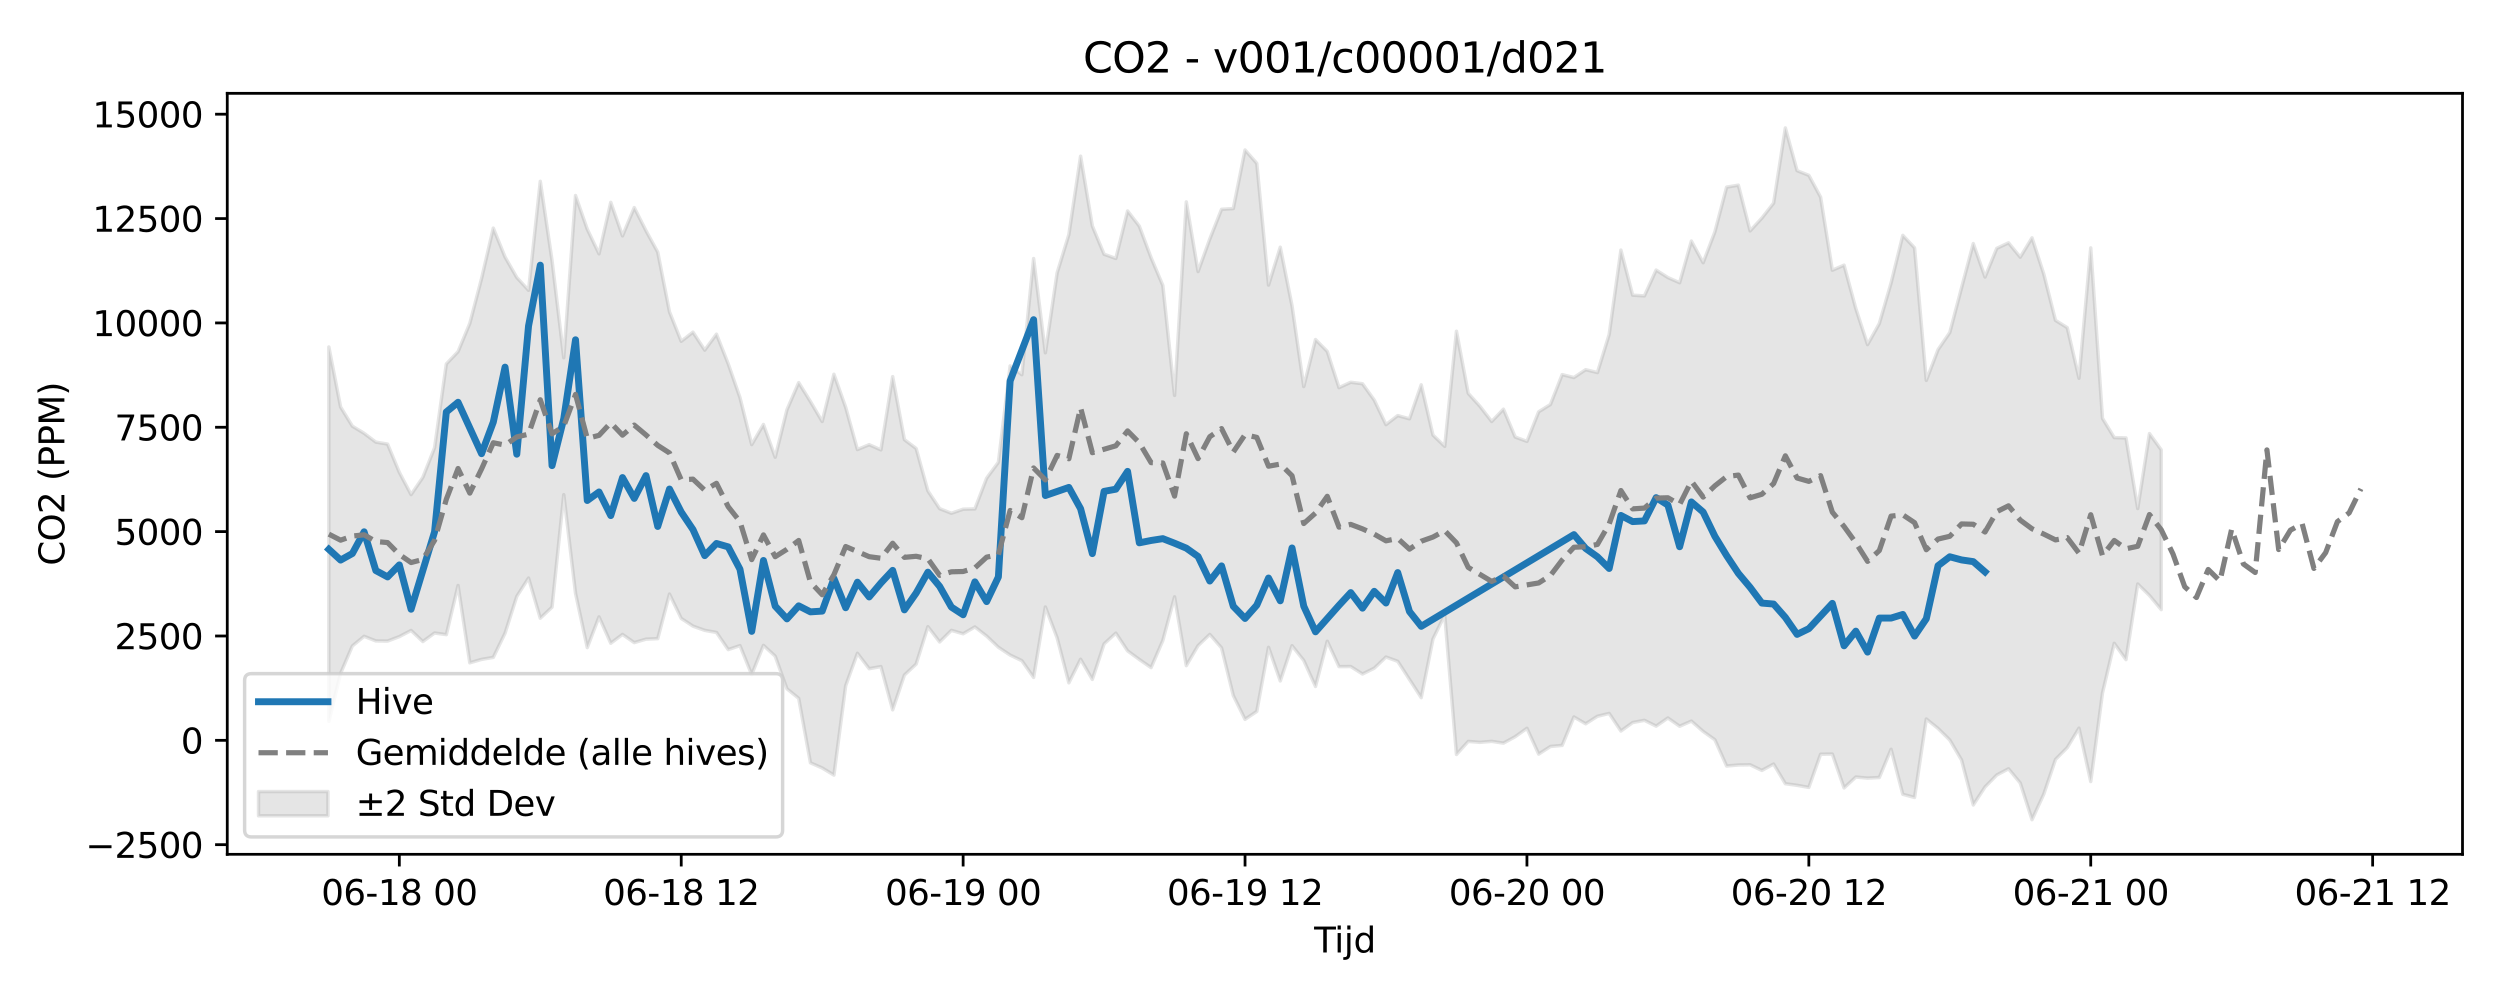 <?xml version="1.0" encoding="utf-8" standalone="no"?>
<!DOCTYPE svg PUBLIC "-//W3C//DTD SVG 1.1//EN"
  "http://www.w3.org/Graphics/SVG/1.1/DTD/svg11.dtd">
<svg xmlns:xlink="http://www.w3.org/1999/xlink" width="720pt" height="288pt" viewBox="0 0 720 288" xmlns="http://www.w3.org/2000/svg" version="1.1">
 <defs>
  <style type="text/css">*{stroke-linejoin: round; stroke-linecap: butt}</style>
 </defs>
 <g id="figure_1">
  <g id="patch_1">
   <path d="M 0 288 
L 720 288 
L 720 0 
L 0 0 
z
" style="fill: #ffffff"/>
  </g>
  <g id="axes_1">
   <g id="patch_2">
    <path d="M 65.45 246.04 
L 709.2 246.04 
L 709.2 26.88 
L 65.45 26.88 
z
" style="fill: #ffffff"/>
   </g>
   <g id="FillBetweenPolyCollection_1">
    <defs>
     <path id="m33975bd1ce" d="M 94.711 -188.072 
L 94.711 -80.259 
L 98.094 -94.073 
L 101.477 -101.959 
L 104.86 -104.739 
L 108.243 -103.409 
L 111.625 -103.37 
L 115.008 -104.652 
L 118.391 -106.425 
L 121.774 -103.232 
L 125.157 -105.692 
L 128.54 -105.224 
L 131.922 -119.39 
L 135.305 -97.106 
L 138.688 -98.096 
L 142.071 -98.668 
L 145.454 -105.636 
L 148.836 -116.246 
L 152.219 -121.525 
L 155.602 -109.953 
L 158.985 -113.133 
L 162.368 -145.53 
L 165.751 -117.109 
L 169.133 -101.488 
L 172.516 -110.34 
L 175.899 -102.75 
L 179.282 -105.282 
L 182.665 -102.924 
L 186.047 -103.918 
L 189.43 -104.073 
L 192.813 -116.914 
L 196.196 -109.889 
L 199.579 -107.671 
L 202.961 -106.457 
L 206.344 -105.853 
L 209.727 -100.91 
L 213.11 -102.061 
L 216.493 -93.713 
L 219.876 -102.133 
L 223.258 -99.02 
L 226.641 -89.624 
L 230.024 -86.88 
L 233.407 -68.311 
L 236.79 -66.822 
L 240.172 -64.774 
L 243.555 -90.505 
L 246.938 -99.856 
L 250.321 -95.416 
L 253.704 -96.024 
L 257.087 -83.565 
L 260.469 -93.585 
L 263.852 -96.742 
L 267.235 -107.514 
L 270.618 -103.113 
L 274.001 -106.46 
L 277.383 -105.469 
L 280.766 -107.446 
L 284.149 -104.808 
L 287.532 -101.598 
L 290.915 -99.34 
L 294.298 -97.722 
L 297.68 -92.903 
L 301.063 -113.191 
L 304.446 -104.305 
L 307.829 -91.343 
L 311.212 -98.144 
L 314.594 -92.326 
L 317.977 -102.553 
L 321.36 -105.659 
L 324.743 -100.55 
L 328.126 -98.074 
L 331.509 -95.723 
L 334.891 -103.513 
L 338.274 -116.118 
L 341.657 -96.293 
L 345.04 -102.056 
L 348.423 -105.29 
L 351.805 -101.397 
L 355.188 -87.687 
L 358.571 -80.83 
L 361.954 -83.114 
L 365.337 -101.578 
L 368.72 -91.885 
L 372.102 -102.039 
L 375.485 -97.779 
L 378.868 -90.295 
L 382.251 -103.324 
L 385.634 -96.013 
L 389.016 -96.034 
L 392.399 -93.884 
L 395.782 -95.553 
L 399.165 -98.775 
L 402.548 -97.535 
L 405.93 -92.308 
L 409.313 -87.075 
L 412.696 -103.967 
L 416.079 -110.877 
L 419.462 -70.71 
L 422.845 -74.468 
L 426.227 -74.203 
L 429.61 -74.489 
L 432.993 -73.975 
L 436.376 -75.833 
L 439.759 -78.249 
L 443.141 -70.817 
L 446.524 -73.015 
L 449.907 -73.321 
L 453.29 -81.516 
L 456.673 -79.545 
L 460.056 -81.709 
L 463.438 -82.527 
L 466.821 -77.469 
L 470.204 -79.903 
L 473.587 -80.55 
L 476.97 -78.87 
L 480.352 -81.222 
L 483.735 -78.839 
L 487.118 -80.322 
L 490.501 -77.355 
L 493.884 -74.947 
L 497.267 -67.383 
L 500.649 -67.684 
L 504.032 -67.737 
L 507.415 -66.113 
L 510.798 -67.953 
L 514.181 -62.286 
L 517.563 -61.828 
L 520.946 -61.225 
L 524.329 -70.782 
L 527.712 -70.827 
L 531.095 -61.08 
L 534.478 -64.214 
L 537.86 -63.902 
L 541.243 -64.077 
L 544.626 -72.208 
L 548.009 -59.236 
L 551.392 -58.324 
L 554.774 -80.926 
L 558.157 -78.208 
L 561.54 -74.868 
L 564.923 -69.116 
L 568.306 -56.167 
L 571.689 -61.352 
L 575.071 -64.8 
L 578.454 -66.589 
L 581.837 -62.487 
L 585.22 -51.922 
L 588.603 -59.267 
L 591.985 -69.276 
L 595.368 -72.695 
L 598.751 -78.288 
L 602.134 -62.91 
L 605.517 -88.41 
L 608.899 -102.724 
L 612.282 -98.028 
L 615.665 -119.804 
L 619.048 -116.497 
L 622.431 -112.429 
L 622.431 -158.446 
L 622.431 -158.446 
L 619.048 -163.121 
L 615.665 -141.54 
L 612.282 -161.876 
L 608.899 -161.974 
L 605.517 -167.518 
L 602.134 -216.605 
L 598.751 -179.067 
L 595.368 -193.631 
L 591.985 -195.735 
L 588.603 -209.1 
L 585.22 -219.501 
L 581.837 -213.93 
L 578.454 -218.06 
L 575.071 -216.476 
L 571.689 -208.206 
L 568.306 -217.856 
L 564.923 -205.094 
L 561.54 -192.231 
L 558.157 -187.294 
L 554.774 -178.436 
L 551.392 -216.621 
L 548.009 -220.224 
L 544.626 -206.49 
L 541.243 -194.821 
L 537.86 -188.753 
L 534.478 -199.125 
L 531.095 -211.639 
L 527.712 -210.176 
L 524.329 -231.245 
L 520.946 -237.505 
L 517.563 -238.842 
L 514.181 -251.158 
L 510.798 -229.503 
L 507.415 -225.188 
L 504.032 -221.506 
L 500.649 -234.675 
L 497.267 -234.106 
L 493.884 -221.215 
L 490.501 -212.333 
L 487.118 -218.58 
L 483.735 -206.573 
L 480.352 -208.069 
L 476.97 -210.219 
L 473.587 -202.783 
L 470.204 -202.99 
L 466.821 -215.979 
L 463.438 -191.655 
L 460.056 -180.704 
L 456.673 -181.534 
L 453.29 -179.272 
L 449.907 -180.115 
L 446.524 -171.515 
L 443.141 -169.404 
L 439.759 -160.882 
L 436.376 -162.134 
L 432.993 -170.159 
L 429.61 -166.612 
L 426.227 -170.982 
L 422.845 -174.719 
L 419.462 -192.604 
L 416.079 -159.451 
L 412.696 -162.695 
L 409.313 -177.18 
L 405.93 -167.38 
L 402.548 -168.315 
L 399.165 -165.707 
L 395.782 -172.776 
L 392.399 -177.487 
L 389.016 -177.91 
L 385.634 -176.362 
L 382.251 -186.793 
L 378.868 -190.206 
L 375.485 -176.677 
L 372.102 -199.943 
L 368.72 -216.806 
L 365.337 -205.892 
L 361.954 -240.952 
L 358.571 -244.804 
L 355.188 -227.92 
L 351.805 -227.724 
L 348.423 -219.17 
L 345.04 -209.789 
L 341.657 -229.859 
L 338.274 -174.124 
L 334.891 -205.807 
L 331.509 -213.8 
L 328.126 -222.864 
L 324.743 -227.241 
L 321.36 -213.559 
L 317.977 -214.778 
L 314.594 -222.926 
L 311.212 -243.027 
L 307.829 -220.423 
L 304.446 -209.376 
L 301.063 -186.391 
L 297.68 -213.547 
L 294.298 -180.084 
L 290.915 -182.624 
L 287.532 -154.87 
L 284.149 -150.279 
L 280.766 -141.438 
L 277.383 -141.351 
L 274.001 -140.184 
L 270.618 -141.512 
L 267.235 -146.629 
L 263.852 -158.84 
L 260.469 -161.389 
L 257.087 -179.532 
L 253.704 -158.434 
L 250.321 -159.931 
L 246.938 -158.533 
L 243.555 -170.695 
L 240.172 -180.221 
L 236.79 -166.608 
L 233.407 -172.358 
L 230.024 -177.806 
L 226.641 -169.986 
L 223.258 -156.32 
L 219.876 -165.758 
L 216.493 -159.953 
L 213.11 -173.504 
L 209.727 -183.226 
L 206.344 -191.759 
L 202.961 -187.162 
L 199.579 -192.344 
L 196.196 -189.703 
L 192.813 -198.179 
L 189.43 -215.38 
L 186.047 -221.552 
L 182.665 -228.22 
L 179.282 -220.07 
L 175.899 -229.73 
L 172.516 -214.899 
L 169.133 -222.006 
L 165.751 -231.695 
L 162.368 -184.965 
L 158.985 -212.989 
L 155.602 -235.779 
L 152.219 -204.393 
L 148.836 -208.082 
L 145.454 -213.981 
L 142.071 -222.303 
L 138.688 -207.773 
L 135.305 -194.868 
L 131.922 -186.734 
L 128.54 -183.183 
L 125.157 -159.046 
L 121.774 -150.513 
L 118.391 -145.556 
L 115.008 -151.964 
L 111.625 -160.11 
L 108.243 -160.67 
L 104.86 -163.209 
L 101.477 -165.27 
L 98.094 -170.783 
L 94.711 -188.072 
z
" style="stroke: #808080; stroke-opacity: 0.2"/>
    </defs>
    <g clip-path="url(#pbe390a306b)">
     <use xlink:href="#m33975bd1ce" x="0" y="288" style="fill: #808080; fill-opacity: 0.2; stroke: #808080; stroke-opacity: 0.2"/>
    </g>
   </g>
   <g id="matplotlib.axis_1">
    <g id="xtick_1">
     <g id="line2d_1">
      <defs>
       <path id="m3121e8e9cb" d="M 0 0 
L 0 3.5 
" style="stroke: #000000; stroke-width: 0.8"/>
      </defs>
      <g>
       <use xlink:href="#m3121e8e9cb" x="115.008" y="246.04" style="stroke: #000000; stroke-width: 0.8"/>
      </g>
     </g>
     <g id="text_1">
      <!-- 06-18 00 -->
      <g transform="translate(92.528 260.638) scale(0.1 -0.1)">
       <defs>
        <path id="DejaVuSans-30" d="M 2034 4250 
Q 1547 4250 1301 3770 
Q 1056 3291 1056 2328 
Q 1056 1369 1301 889 
Q 1547 409 2034 409 
Q 2525 409 2770 889 
Q 3016 1369 3016 2328 
Q 3016 3291 2770 3770 
Q 2525 4250 2034 4250 
z
M 2034 4750 
Q 2819 4750 3233 4129 
Q 3647 3509 3647 2328 
Q 3647 1150 3233 529 
Q 2819 -91 2034 -91 
Q 1250 -91 836 529 
Q 422 1150 422 2328 
Q 422 3509 836 4129 
Q 1250 4750 2034 4750 
z
" transform="scale(0.016)"/>
        <path id="DejaVuSans-36" d="M 2113 2584 
Q 1688 2584 1439 2293 
Q 1191 2003 1191 1497 
Q 1191 994 1439 701 
Q 1688 409 2113 409 
Q 2538 409 2786 701 
Q 3034 994 3034 1497 
Q 3034 2003 2786 2293 
Q 2538 2584 2113 2584 
z
M 3366 4563 
L 3366 3988 
Q 3128 4100 2886 4159 
Q 2644 4219 2406 4219 
Q 1781 4219 1451 3797 
Q 1122 3375 1075 2522 
Q 1259 2794 1537 2939 
Q 1816 3084 2150 3084 
Q 2853 3084 3261 2657 
Q 3669 2231 3669 1497 
Q 3669 778 3244 343 
Q 2819 -91 2113 -91 
Q 1303 -91 875 529 
Q 447 1150 447 2328 
Q 447 3434 972 4092 
Q 1497 4750 2381 4750 
Q 2619 4750 2861 4703 
Q 3103 4656 3366 4563 
z
" transform="scale(0.016)"/>
        <path id="DejaVuSans-2d" d="M 313 2009 
L 1997 2009 
L 1997 1497 
L 313 1497 
L 313 2009 
z
" transform="scale(0.016)"/>
        <path id="DejaVuSans-31" d="M 794 531 
L 1825 531 
L 1825 4091 
L 703 3866 
L 703 4441 
L 1819 4666 
L 2450 4666 
L 2450 531 
L 3481 531 
L 3481 0 
L 794 0 
L 794 531 
z
" transform="scale(0.016)"/>
        <path id="DejaVuSans-38" d="M 2034 2216 
Q 1584 2216 1326 1975 
Q 1069 1734 1069 1313 
Q 1069 891 1326 650 
Q 1584 409 2034 409 
Q 2484 409 2743 651 
Q 3003 894 3003 1313 
Q 3003 1734 2745 1975 
Q 2488 2216 2034 2216 
z
M 1403 2484 
Q 997 2584 770 2862 
Q 544 3141 544 3541 
Q 544 4100 942 4425 
Q 1341 4750 2034 4750 
Q 2731 4750 3128 4425 
Q 3525 4100 3525 3541 
Q 3525 3141 3298 2862 
Q 3072 2584 2669 2484 
Q 3125 2378 3379 2068 
Q 3634 1759 3634 1313 
Q 3634 634 3220 271 
Q 2806 -91 2034 -91 
Q 1263 -91 848 271 
Q 434 634 434 1313 
Q 434 1759 690 2068 
Q 947 2378 1403 2484 
z
M 1172 3481 
Q 1172 3119 1398 2916 
Q 1625 2713 2034 2713 
Q 2441 2713 2670 2916 
Q 2900 3119 2900 3481 
Q 2900 3844 2670 4047 
Q 2441 4250 2034 4250 
Q 1625 4250 1398 4047 
Q 1172 3844 1172 3481 
z
" transform="scale(0.016)"/>
        <path id="DejaVuSans-20" transform="scale(0.016)"/>
       </defs>
       <use xlink:href="#DejaVuSans-30"/>
       <use xlink:href="#DejaVuSans-36" transform="translate(63.623 0)"/>
       <use xlink:href="#DejaVuSans-2d" transform="translate(127.246 0)"/>
       <use xlink:href="#DejaVuSans-31" transform="translate(163.33 0)"/>
       <use xlink:href="#DejaVuSans-38" transform="translate(226.953 0)"/>
       <use xlink:href="#DejaVuSans-20" transform="translate(290.576 0)"/>
       <use xlink:href="#DejaVuSans-30" transform="translate(322.363 0)"/>
       <use xlink:href="#DejaVuSans-30" transform="translate(385.986 0)"/>
      </g>
     </g>
    </g>
    <g id="xtick_2">
     <g id="line2d_2">
      <g>
       <use xlink:href="#m3121e8e9cb" x="196.196" y="246.04" style="stroke: #000000; stroke-width: 0.8"/>
      </g>
     </g>
     <g id="text_2">
      <!-- 06-18 12 -->
      <g transform="translate(173.715 260.638) scale(0.1 -0.1)">
       <defs>
        <path id="DejaVuSans-32" d="M 1228 531 
L 3431 531 
L 3431 0 
L 469 0 
L 469 531 
Q 828 903 1448 1529 
Q 2069 2156 2228 2338 
Q 2531 2678 2651 2914 
Q 2772 3150 2772 3378 
Q 2772 3750 2511 3984 
Q 2250 4219 1831 4219 
Q 1534 4219 1204 4116 
Q 875 4013 500 3803 
L 500 4441 
Q 881 4594 1212 4672 
Q 1544 4750 1819 4750 
Q 2544 4750 2975 4387 
Q 3406 4025 3406 3419 
Q 3406 3131 3298 2873 
Q 3191 2616 2906 2266 
Q 2828 2175 2409 1742 
Q 1991 1309 1228 531 
z
" transform="scale(0.016)"/>
       </defs>
       <use xlink:href="#DejaVuSans-30"/>
       <use xlink:href="#DejaVuSans-36" transform="translate(63.623 0)"/>
       <use xlink:href="#DejaVuSans-2d" transform="translate(127.246 0)"/>
       <use xlink:href="#DejaVuSans-31" transform="translate(163.33 0)"/>
       <use xlink:href="#DejaVuSans-38" transform="translate(226.953 0)"/>
       <use xlink:href="#DejaVuSans-20" transform="translate(290.576 0)"/>
       <use xlink:href="#DejaVuSans-31" transform="translate(322.363 0)"/>
       <use xlink:href="#DejaVuSans-32" transform="translate(385.986 0)"/>
      </g>
     </g>
    </g>
    <g id="xtick_3">
     <g id="line2d_3">
      <g>
       <use xlink:href="#m3121e8e9cb" x="277.383" y="246.04" style="stroke: #000000; stroke-width: 0.8"/>
      </g>
     </g>
     <g id="text_3">
      <!-- 06-19 00 -->
      <g transform="translate(254.903 260.638) scale(0.1 -0.1)">
       <defs>
        <path id="DejaVuSans-39" d="M 703 97 
L 703 672 
Q 941 559 1184 500 
Q 1428 441 1663 441 
Q 2288 441 2617 861 
Q 2947 1281 2994 2138 
Q 2813 1869 2534 1725 
Q 2256 1581 1919 1581 
Q 1219 1581 811 2004 
Q 403 2428 403 3163 
Q 403 3881 828 4315 
Q 1253 4750 1959 4750 
Q 2769 4750 3195 4129 
Q 3622 3509 3622 2328 
Q 3622 1225 3098 567 
Q 2575 -91 1691 -91 
Q 1453 -91 1209 -44 
Q 966 3 703 97 
z
M 1959 2075 
Q 2384 2075 2632 2365 
Q 2881 2656 2881 3163 
Q 2881 3666 2632 3958 
Q 2384 4250 1959 4250 
Q 1534 4250 1286 3958 
Q 1038 3666 1038 3163 
Q 1038 2656 1286 2365 
Q 1534 2075 1959 2075 
z
" transform="scale(0.016)"/>
       </defs>
       <use xlink:href="#DejaVuSans-30"/>
       <use xlink:href="#DejaVuSans-36" transform="translate(63.623 0)"/>
       <use xlink:href="#DejaVuSans-2d" transform="translate(127.246 0)"/>
       <use xlink:href="#DejaVuSans-31" transform="translate(163.33 0)"/>
       <use xlink:href="#DejaVuSans-39" transform="translate(226.953 0)"/>
       <use xlink:href="#DejaVuSans-20" transform="translate(290.576 0)"/>
       <use xlink:href="#DejaVuSans-30" transform="translate(322.363 0)"/>
       <use xlink:href="#DejaVuSans-30" transform="translate(385.986 0)"/>
      </g>
     </g>
    </g>
    <g id="xtick_4">
     <g id="line2d_4">
      <g>
       <use xlink:href="#m3121e8e9cb" x="358.571" y="246.04" style="stroke: #000000; stroke-width: 0.8"/>
      </g>
     </g>
     <g id="text_4">
      <!-- 06-19 12 -->
      <g transform="translate(336.091 260.638) scale(0.1 -0.1)">
       <use xlink:href="#DejaVuSans-30"/>
       <use xlink:href="#DejaVuSans-36" transform="translate(63.623 0)"/>
       <use xlink:href="#DejaVuSans-2d" transform="translate(127.246 0)"/>
       <use xlink:href="#DejaVuSans-31" transform="translate(163.33 0)"/>
       <use xlink:href="#DejaVuSans-39" transform="translate(226.953 0)"/>
       <use xlink:href="#DejaVuSans-20" transform="translate(290.576 0)"/>
       <use xlink:href="#DejaVuSans-31" transform="translate(322.363 0)"/>
       <use xlink:href="#DejaVuSans-32" transform="translate(385.986 0)"/>
      </g>
     </g>
    </g>
    <g id="xtick_5">
     <g id="line2d_5">
      <g>
       <use xlink:href="#m3121e8e9cb" x="439.759" y="246.04" style="stroke: #000000; stroke-width: 0.8"/>
      </g>
     </g>
     <g id="text_5">
      <!-- 06-20 00 -->
      <g transform="translate(417.278 260.638) scale(0.1 -0.1)">
       <use xlink:href="#DejaVuSans-30"/>
       <use xlink:href="#DejaVuSans-36" transform="translate(63.623 0)"/>
       <use xlink:href="#DejaVuSans-2d" transform="translate(127.246 0)"/>
       <use xlink:href="#DejaVuSans-32" transform="translate(163.33 0)"/>
       <use xlink:href="#DejaVuSans-30" transform="translate(226.953 0)"/>
       <use xlink:href="#DejaVuSans-20" transform="translate(290.576 0)"/>
       <use xlink:href="#DejaVuSans-30" transform="translate(322.363 0)"/>
       <use xlink:href="#DejaVuSans-30" transform="translate(385.986 0)"/>
      </g>
     </g>
    </g>
    <g id="xtick_6">
     <g id="line2d_6">
      <g>
       <use xlink:href="#m3121e8e9cb" x="520.946" y="246.04" style="stroke: #000000; stroke-width: 0.8"/>
      </g>
     </g>
     <g id="text_6">
      <!-- 06-20 12 -->
      <g transform="translate(498.466 260.638) scale(0.1 -0.1)">
       <use xlink:href="#DejaVuSans-30"/>
       <use xlink:href="#DejaVuSans-36" transform="translate(63.623 0)"/>
       <use xlink:href="#DejaVuSans-2d" transform="translate(127.246 0)"/>
       <use xlink:href="#DejaVuSans-32" transform="translate(163.33 0)"/>
       <use xlink:href="#DejaVuSans-30" transform="translate(226.953 0)"/>
       <use xlink:href="#DejaVuSans-20" transform="translate(290.576 0)"/>
       <use xlink:href="#DejaVuSans-31" transform="translate(322.363 0)"/>
       <use xlink:href="#DejaVuSans-32" transform="translate(385.986 0)"/>
      </g>
     </g>
    </g>
    <g id="xtick_7">
     <g id="line2d_7">
      <g>
       <use xlink:href="#m3121e8e9cb" x="602.134" y="246.04" style="stroke: #000000; stroke-width: 0.8"/>
      </g>
     </g>
     <g id="text_7">
      <!-- 06-21 00 -->
      <g transform="translate(579.653 260.638) scale(0.1 -0.1)">
       <use xlink:href="#DejaVuSans-30"/>
       <use xlink:href="#DejaVuSans-36" transform="translate(63.623 0)"/>
       <use xlink:href="#DejaVuSans-2d" transform="translate(127.246 0)"/>
       <use xlink:href="#DejaVuSans-32" transform="translate(163.33 0)"/>
       <use xlink:href="#DejaVuSans-31" transform="translate(226.953 0)"/>
       <use xlink:href="#DejaVuSans-20" transform="translate(290.576 0)"/>
       <use xlink:href="#DejaVuSans-30" transform="translate(322.363 0)"/>
       <use xlink:href="#DejaVuSans-30" transform="translate(385.986 0)"/>
      </g>
     </g>
    </g>
    <g id="xtick_8">
     <g id="line2d_8">
      <g>
       <use xlink:href="#m3121e8e9cb" x="683.321" y="246.04" style="stroke: #000000; stroke-width: 0.8"/>
      </g>
     </g>
     <g id="text_8">
      <!-- 06-21 12 -->
      <g transform="translate(660.841 260.638) scale(0.1 -0.1)">
       <use xlink:href="#DejaVuSans-30"/>
       <use xlink:href="#DejaVuSans-36" transform="translate(63.623 0)"/>
       <use xlink:href="#DejaVuSans-2d" transform="translate(127.246 0)"/>
       <use xlink:href="#DejaVuSans-32" transform="translate(163.33 0)"/>
       <use xlink:href="#DejaVuSans-31" transform="translate(226.953 0)"/>
       <use xlink:href="#DejaVuSans-20" transform="translate(290.576 0)"/>
       <use xlink:href="#DejaVuSans-31" transform="translate(322.363 0)"/>
       <use xlink:href="#DejaVuSans-32" transform="translate(385.986 0)"/>
      </g>
     </g>
    </g>
    <g id="text_9">
     <!-- Tijd -->
     <g transform="translate(378.475 274.317) scale(0.1 -0.1)">
      <defs>
       <path id="DejaVuSans-54" d="M -19 4666 
L 3928 4666 
L 3928 4134 
L 2272 4134 
L 2272 0 
L 1638 0 
L 1638 4134 
L -19 4134 
L -19 4666 
z
" transform="scale(0.016)"/>
       <path id="DejaVuSans-69" d="M 603 3500 
L 1178 3500 
L 1178 0 
L 603 0 
L 603 3500 
z
M 603 4863 
L 1178 4863 
L 1178 4134 
L 603 4134 
L 603 4863 
z
" transform="scale(0.016)"/>
       <path id="DejaVuSans-6a" d="M 603 3500 
L 1178 3500 
L 1178 -63 
Q 1178 -731 923 -1031 
Q 669 -1331 103 -1331 
L -116 -1331 
L -116 -844 
L 38 -844 
Q 366 -844 484 -692 
Q 603 -541 603 -63 
L 603 3500 
z
M 603 4863 
L 1178 4863 
L 1178 4134 
L 603 4134 
L 603 4863 
z
" transform="scale(0.016)"/>
       <path id="DejaVuSans-64" d="M 2906 2969 
L 2906 4863 
L 3481 4863 
L 3481 0 
L 2906 0 
L 2906 525 
Q 2725 213 2448 61 
Q 2172 -91 1784 -91 
Q 1150 -91 751 415 
Q 353 922 353 1747 
Q 353 2572 751 3078 
Q 1150 3584 1784 3584 
Q 2172 3584 2448 3432 
Q 2725 3281 2906 2969 
z
M 947 1747 
Q 947 1113 1208 752 
Q 1469 391 1925 391 
Q 2381 391 2643 752 
Q 2906 1113 2906 1747 
Q 2906 2381 2643 2742 
Q 2381 3103 1925 3103 
Q 1469 3103 1208 2742 
Q 947 2381 947 1747 
z
" transform="scale(0.016)"/>
      </defs>
      <use xlink:href="#DejaVuSans-54"/>
      <use xlink:href="#DejaVuSans-69" transform="translate(57.959 0)"/>
      <use xlink:href="#DejaVuSans-6a" transform="translate(85.742 0)"/>
      <use xlink:href="#DejaVuSans-64" transform="translate(113.525 0)"/>
     </g>
    </g>
   </g>
   <g id="matplotlib.axis_2">
    <g id="ytick_1">
     <g id="line2d_9">
      <defs>
       <path id="m7e208477c1" d="M 0 0 
L -3.5 0 
" style="stroke: #000000; stroke-width: 0.8"/>
      </defs>
      <g>
       <use xlink:href="#m7e208477c1" x="65.45" y="243.27" style="stroke: #000000; stroke-width: 0.8"/>
      </g>
     </g>
     <g id="text_10">
      <!-- −2500 -->
      <g transform="translate(24.62 247.069) scale(0.1 -0.1)">
       <defs>
        <path id="DejaVuSans-2212" d="M 678 2272 
L 4684 2272 
L 4684 1741 
L 678 1741 
L 678 2272 
z
" transform="scale(0.016)"/>
        <path id="DejaVuSans-35" d="M 691 4666 
L 3169 4666 
L 3169 4134 
L 1269 4134 
L 1269 2991 
Q 1406 3038 1543 3061 
Q 1681 3084 1819 3084 
Q 2600 3084 3056 2656 
Q 3513 2228 3513 1497 
Q 3513 744 3044 326 
Q 2575 -91 1722 -91 
Q 1428 -91 1123 -41 
Q 819 9 494 109 
L 494 744 
Q 775 591 1075 516 
Q 1375 441 1709 441 
Q 2250 441 2565 725 
Q 2881 1009 2881 1497 
Q 2881 1984 2565 2268 
Q 2250 2553 1709 2553 
Q 1456 2553 1204 2497 
Q 953 2441 691 2322 
L 691 4666 
z
" transform="scale(0.016)"/>
       </defs>
       <use xlink:href="#DejaVuSans-2212"/>
       <use xlink:href="#DejaVuSans-32" transform="translate(83.789 0)"/>
       <use xlink:href="#DejaVuSans-35" transform="translate(147.412 0)"/>
       <use xlink:href="#DejaVuSans-30" transform="translate(211.035 0)"/>
       <use xlink:href="#DejaVuSans-30" transform="translate(274.658 0)"/>
      </g>
     </g>
    </g>
    <g id="ytick_2">
     <g id="line2d_10">
      <g>
       <use xlink:href="#m7e208477c1" x="65.45" y="213.216" style="stroke: #000000; stroke-width: 0.8"/>
      </g>
     </g>
     <g id="text_11">
      <!-- 0 -->
      <g transform="translate(52.087 217.015) scale(0.1 -0.1)">
       <use xlink:href="#DejaVuSans-30"/>
      </g>
     </g>
    </g>
    <g id="ytick_3">
     <g id="line2d_11">
      <g>
       <use xlink:href="#m7e208477c1" x="65.45" y="183.161" style="stroke: #000000; stroke-width: 0.8"/>
      </g>
     </g>
     <g id="text_12">
      <!-- 2500 -->
      <g transform="translate(33 186.961) scale(0.1 -0.1)">
       <use xlink:href="#DejaVuSans-32"/>
       <use xlink:href="#DejaVuSans-35" transform="translate(63.623 0)"/>
       <use xlink:href="#DejaVuSans-30" transform="translate(127.246 0)"/>
       <use xlink:href="#DejaVuSans-30" transform="translate(190.869 0)"/>
      </g>
     </g>
    </g>
    <g id="ytick_4">
     <g id="line2d_12">
      <g>
       <use xlink:href="#m7e208477c1" x="65.45" y="153.107" style="stroke: #000000; stroke-width: 0.8"/>
      </g>
     </g>
     <g id="text_13">
      <!-- 5000 -->
      <g transform="translate(33 156.906) scale(0.1 -0.1)">
       <use xlink:href="#DejaVuSans-35"/>
       <use xlink:href="#DejaVuSans-30" transform="translate(63.623 0)"/>
       <use xlink:href="#DejaVuSans-30" transform="translate(127.246 0)"/>
       <use xlink:href="#DejaVuSans-30" transform="translate(190.869 0)"/>
      </g>
     </g>
    </g>
    <g id="ytick_5">
     <g id="line2d_13">
      <g>
       <use xlink:href="#m7e208477c1" x="65.45" y="123.053" style="stroke: #000000; stroke-width: 0.8"/>
      </g>
     </g>
     <g id="text_14">
      <!-- 7500 -->
      <g transform="translate(33 126.852) scale(0.1 -0.1)">
       <defs>
        <path id="DejaVuSans-37" d="M 525 4666 
L 3525 4666 
L 3525 4397 
L 1831 0 
L 1172 0 
L 2766 4134 
L 525 4134 
L 525 4666 
z
" transform="scale(0.016)"/>
       </defs>
       <use xlink:href="#DejaVuSans-37"/>
       <use xlink:href="#DejaVuSans-35" transform="translate(63.623 0)"/>
       <use xlink:href="#DejaVuSans-30" transform="translate(127.246 0)"/>
       <use xlink:href="#DejaVuSans-30" transform="translate(190.869 0)"/>
      </g>
     </g>
    </g>
    <g id="ytick_6">
     <g id="line2d_14">
      <g>
       <use xlink:href="#m7e208477c1" x="65.45" y="92.999" style="stroke: #000000; stroke-width: 0.8"/>
      </g>
     </g>
     <g id="text_15">
      <!-- 10000 -->
      <g transform="translate(26.637 96.798) scale(0.1 -0.1)">
       <use xlink:href="#DejaVuSans-31"/>
       <use xlink:href="#DejaVuSans-30" transform="translate(63.623 0)"/>
       <use xlink:href="#DejaVuSans-30" transform="translate(127.246 0)"/>
       <use xlink:href="#DejaVuSans-30" transform="translate(190.869 0)"/>
       <use xlink:href="#DejaVuSans-30" transform="translate(254.492 0)"/>
      </g>
     </g>
    </g>
    <g id="ytick_7">
     <g id="line2d_15">
      <g>
       <use xlink:href="#m7e208477c1" x="65.45" y="62.945" style="stroke: #000000; stroke-width: 0.8"/>
      </g>
     </g>
     <g id="text_16">
      <!-- 12500 -->
      <g transform="translate(26.637 66.744) scale(0.1 -0.1)">
       <use xlink:href="#DejaVuSans-31"/>
       <use xlink:href="#DejaVuSans-32" transform="translate(63.623 0)"/>
       <use xlink:href="#DejaVuSans-35" transform="translate(127.246 0)"/>
       <use xlink:href="#DejaVuSans-30" transform="translate(190.869 0)"/>
       <use xlink:href="#DejaVuSans-30" transform="translate(254.492 0)"/>
      </g>
     </g>
    </g>
    <g id="ytick_8">
     <g id="line2d_16">
      <g>
       <use xlink:href="#m7e208477c1" x="65.45" y="32.89" style="stroke: #000000; stroke-width: 0.8"/>
      </g>
     </g>
     <g id="text_17">
      <!-- 15000 -->
      <g transform="translate(26.637 36.69) scale(0.1 -0.1)">
       <use xlink:href="#DejaVuSans-31"/>
       <use xlink:href="#DejaVuSans-35" transform="translate(63.623 0)"/>
       <use xlink:href="#DejaVuSans-30" transform="translate(127.246 0)"/>
       <use xlink:href="#DejaVuSans-30" transform="translate(190.869 0)"/>
       <use xlink:href="#DejaVuSans-30" transform="translate(254.492 0)"/>
      </g>
     </g>
    </g>
    <g id="text_18">
     <!-- CO2 (PPM) -->
     <g transform="translate(18.541 162.903) rotate(-90) scale(0.1 -0.1)">
      <defs>
       <path id="DejaVuSans-43" d="M 4122 4306 
L 4122 3641 
Q 3803 3938 3442 4084 
Q 3081 4231 2675 4231 
Q 1875 4231 1450 3742 
Q 1025 3253 1025 2328 
Q 1025 1406 1450 917 
Q 1875 428 2675 428 
Q 3081 428 3442 575 
Q 3803 722 4122 1019 
L 4122 359 
Q 3791 134 3420 21 
Q 3050 -91 2638 -91 
Q 1578 -91 968 557 
Q 359 1206 359 2328 
Q 359 3453 968 4101 
Q 1578 4750 2638 4750 
Q 3056 4750 3426 4639 
Q 3797 4528 4122 4306 
z
" transform="scale(0.016)"/>
       <path id="DejaVuSans-4f" d="M 2522 4238 
Q 1834 4238 1429 3725 
Q 1025 3213 1025 2328 
Q 1025 1447 1429 934 
Q 1834 422 2522 422 
Q 3209 422 3611 934 
Q 4013 1447 4013 2328 
Q 4013 3213 3611 3725 
Q 3209 4238 2522 4238 
z
M 2522 4750 
Q 3503 4750 4090 4092 
Q 4678 3434 4678 2328 
Q 4678 1225 4090 567 
Q 3503 -91 2522 -91 
Q 1538 -91 948 565 
Q 359 1222 359 2328 
Q 359 3434 948 4092 
Q 1538 4750 2522 4750 
z
" transform="scale(0.016)"/>
       <path id="DejaVuSans-28" d="M 1984 4856 
Q 1566 4138 1362 3434 
Q 1159 2731 1159 2009 
Q 1159 1288 1364 580 
Q 1569 -128 1984 -844 
L 1484 -844 
Q 1016 -109 783 600 
Q 550 1309 550 2009 
Q 550 2706 781 3412 
Q 1013 4119 1484 4856 
L 1984 4856 
z
" transform="scale(0.016)"/>
       <path id="DejaVuSans-50" d="M 1259 4147 
L 1259 2394 
L 2053 2394 
Q 2494 2394 2734 2622 
Q 2975 2850 2975 3272 
Q 2975 3691 2734 3919 
Q 2494 4147 2053 4147 
L 1259 4147 
z
M 628 4666 
L 2053 4666 
Q 2838 4666 3239 4311 
Q 3641 3956 3641 3272 
Q 3641 2581 3239 2228 
Q 2838 1875 2053 1875 
L 1259 1875 
L 1259 0 
L 628 0 
L 628 4666 
z
" transform="scale(0.016)"/>
       <path id="DejaVuSans-4d" d="M 628 4666 
L 1569 4666 
L 2759 1491 
L 3956 4666 
L 4897 4666 
L 4897 0 
L 4281 0 
L 4281 4097 
L 3078 897 
L 2444 897 
L 1241 4097 
L 1241 0 
L 628 0 
L 628 4666 
z
" transform="scale(0.016)"/>
       <path id="DejaVuSans-29" d="M 513 4856 
L 1013 4856 
Q 1481 4119 1714 3412 
Q 1947 2706 1947 2009 
Q 1947 1309 1714 600 
Q 1481 -109 1013 -844 
L 513 -844 
Q 928 -128 1133 580 
Q 1338 1288 1338 2009 
Q 1338 2731 1133 3434 
Q 928 4138 513 4856 
z
" transform="scale(0.016)"/>
      </defs>
      <use xlink:href="#DejaVuSans-43"/>
      <use xlink:href="#DejaVuSans-4f" transform="translate(69.824 0)"/>
      <use xlink:href="#DejaVuSans-32" transform="translate(148.535 0)"/>
      <use xlink:href="#DejaVuSans-20" transform="translate(212.158 0)"/>
      <use xlink:href="#DejaVuSans-28" transform="translate(243.945 0)"/>
      <use xlink:href="#DejaVuSans-50" transform="translate(282.959 0)"/>
      <use xlink:href="#DejaVuSans-50" transform="translate(343.262 0)"/>
      <use xlink:href="#DejaVuSans-4d" transform="translate(403.564 0)"/>
      <use xlink:href="#DejaVuSans-29" transform="translate(489.844 0)"/>
     </g>
    </g>
   </g>
   <g id="line2d_17">
    <path d="M 94.711 158.204 
L 98.094 161.302 
L 101.477 159.415 
L 104.86 153.163 
L 108.243 164.323 
L 111.625 166.151 
L 115.008 162.7 
L 118.391 175.455 
L 125.157 153.155 
L 128.54 118.645 
L 131.922 115.858 
L 138.688 130.655 
L 142.071 121.562 
L 145.454 105.742 
L 148.836 130.803 
L 152.219 93.876 
L 155.602 76.373 
L 158.985 134.097 
L 162.368 120.564 
L 165.751 97.864 
L 169.133 144.139 
L 172.516 141.691 
L 175.899 148.485 
L 179.282 137.545 
L 182.665 143.538 
L 186.047 136.98 
L 189.43 151.616 
L 192.813 140.845 
L 196.196 147.475 
L 199.579 152.524 
L 202.961 160.02 
L 206.344 156.521 
L 209.727 157.503 
L 213.11 163.939 
L 216.493 181.827 
L 219.876 161.422 
L 223.258 174.578 
L 226.641 178.232 
L 230.024 174.486 
L 233.407 176.213 
L 236.79 176 
L 240.172 166.608 
L 243.555 175.023 
L 246.938 167.671 
L 250.321 171.917 
L 253.704 167.902 
L 257.087 164.271 
L 260.469 175.636 
L 263.852 170.795 
L 267.235 164.788 
L 270.618 168.876 
L 274.001 174.846 
L 277.383 177.05 
L 280.766 167.577 
L 284.149 173.256 
L 287.532 166.163 
L 290.915 109.717 
L 297.68 92.073 
L 301.063 142.708 
L 307.829 140.376 
L 311.212 146.511 
L 314.594 159.437 
L 317.977 141.515 
L 321.36 140.887 
L 324.743 135.76 
L 328.126 156.333 
L 331.509 155.656 
L 334.891 155.131 
L 338.274 156.449 
L 341.657 157.868 
L 345.04 160.266 
L 348.423 167.333 
L 351.805 162.983 
L 355.188 174.614 
L 358.571 178.112 
L 361.954 174.293 
L 365.337 166.481 
L 368.72 173.027 
L 372.102 157.816 
L 375.485 174.59 
L 378.868 181.959 
L 385.634 174.331 
L 389.016 170.671 
L 392.399 175.147 
L 395.782 170.304 
L 399.165 173.664 
L 402.548 164.906 
L 405.93 176.123 
L 409.313 180.384 
L 453.29 153.973 
L 456.673 157.952 
L 460.056 160.362 
L 463.438 163.716 
L 466.821 148.451 
L 470.204 150.218 
L 473.587 150.024 
L 476.97 143.328 
L 480.352 145.461 
L 483.735 157.459 
L 487.118 144.56 
L 490.501 147.465 
L 493.884 154.458 
L 497.267 160.02 
L 500.649 165.129 
L 504.032 169.156 
L 507.415 173.685 
L 510.798 173.965 
L 514.181 177.818 
L 517.563 182.699 
L 520.946 181.052 
L 527.712 173.772 
L 531.095 185.986 
L 534.478 181.775 
L 537.86 187.802 
L 541.243 178.012 
L 544.626 178.004 
L 548.009 176.964 
L 551.392 183.185 
L 554.774 178.202 
L 558.157 162.923 
L 561.54 160.348 
L 564.923 161.258 
L 568.306 161.751 
L 571.689 164.702 
" clip-path="url(#pbe390a306b)" style="fill: none; stroke: #1f77b4; stroke-width: 2; stroke-linecap: square"/>
   </g>
   <g id="line2d_18">
    <path d="M 94.711 153.834 
L 98.094 155.572 
L 101.477 154.385 
L 104.86 154.026 
L 108.243 155.96 
L 111.625 156.26 
L 115.008 159.692 
L 118.391 162.01 
L 121.774 161.127 
L 125.157 155.631 
L 128.54 143.797 
L 131.922 134.938 
L 135.305 142.013 
L 138.688 135.065 
L 142.071 127.515 
L 145.454 128.191 
L 148.836 125.836 
L 152.219 125.041 
L 155.602 115.134 
L 158.985 124.939 
L 162.368 122.752 
L 165.751 113.598 
L 169.133 126.253 
L 172.516 125.381 
L 175.899 121.76 
L 179.282 125.324 
L 182.665 122.428 
L 186.047 125.265 
L 189.43 128.273 
L 192.813 130.453 
L 196.196 138.204 
L 199.579 137.992 
L 202.961 141.19 
L 206.344 139.194 
L 209.727 145.932 
L 213.11 150.217 
L 216.493 161.167 
L 219.876 154.054 
L 223.258 160.33 
L 226.641 158.195 
L 230.024 155.657 
L 233.407 167.666 
L 236.79 171.285 
L 240.172 165.502 
L 243.555 157.4 
L 250.321 160.326 
L 253.704 160.771 
L 257.087 156.451 
L 260.469 160.513 
L 263.852 160.209 
L 267.235 160.928 
L 270.618 165.688 
L 274.001 164.678 
L 277.383 164.59 
L 280.766 163.558 
L 284.149 160.456 
L 287.532 159.766 
L 290.915 147.018 
L 294.298 149.097 
L 297.68 134.775 
L 301.063 138.209 
L 304.446 131.16 
L 307.829 132.117 
L 311.212 117.415 
L 314.594 130.374 
L 321.36 128.391 
L 324.743 124.105 
L 328.126 127.531 
L 331.509 133.238 
L 334.891 133.34 
L 338.274 142.879 
L 341.657 124.924 
L 345.04 132.078 
L 348.423 125.77 
L 351.805 123.44 
L 355.188 130.197 
L 358.571 125.183 
L 361.954 125.967 
L 365.337 134.265 
L 368.72 133.654 
L 372.102 137.009 
L 375.485 150.772 
L 378.868 147.75 
L 382.251 142.941 
L 385.634 151.813 
L 389.016 151.028 
L 392.399 152.315 
L 395.782 153.835 
L 399.165 155.759 
L 402.548 155.075 
L 405.93 158.156 
L 409.313 155.872 
L 412.696 154.669 
L 416.079 152.836 
L 419.462 156.343 
L 422.845 163.406 
L 429.61 167.45 
L 432.993 165.933 
L 436.376 169.017 
L 443.141 167.89 
L 446.524 165.735 
L 449.907 161.282 
L 453.29 157.606 
L 456.673 157.46 
L 460.056 156.794 
L 463.438 150.909 
L 466.821 141.276 
L 470.204 146.554 
L 473.587 146.333 
L 476.97 143.456 
L 480.352 143.355 
L 483.735 145.294 
L 487.118 138.549 
L 490.501 143.156 
L 493.884 139.919 
L 497.267 137.256 
L 500.649 136.82 
L 504.032 143.378 
L 507.415 142.349 
L 510.798 139.272 
L 514.181 131.278 
L 517.563 137.665 
L 520.946 138.635 
L 524.329 136.987 
L 527.712 147.499 
L 531.095 151.64 
L 534.478 156.331 
L 537.86 161.673 
L 541.243 158.551 
L 544.626 148.651 
L 548.009 148.27 
L 551.392 150.528 
L 554.774 158.319 
L 558.157 155.249 
L 561.54 154.451 
L 564.923 150.895 
L 568.306 150.989 
L 571.689 153.221 
L 575.071 147.362 
L 578.454 145.675 
L 581.837 149.791 
L 585.22 152.288 
L 588.603 153.816 
L 591.985 155.494 
L 595.368 154.837 
L 598.751 159.322 
L 602.134 148.242 
L 605.517 160.036 
L 608.899 155.651 
L 612.282 158.048 
L 615.665 157.328 
L 619.048 148.191 
L 622.431 152.562 
L 625.814 159.533 
L 629.196 168.982 
L 632.579 172.073 
L 635.962 164.015 
L 639.345 167.335 
L 642.728 152.338 
L 646.11 162.436 
L 649.493 164.872 
L 652.876 129.581 
L 656.259 158.264 
L 659.642 152.686 
L 663.025 150.839 
L 666.407 163.698 
L 669.79 159.16 
L 673.173 150.24 
L 676.556 147.713 
L 679.939 140.785 
L 679.939 140.785 
" clip-path="url(#pbe390a306b)" style="fill: none; stroke-dasharray: 5.55,2.4; stroke-dashoffset: 0; stroke: #808080; stroke-width: 1.5"/>
   </g>
   <g id="patch_3">
    <path d="M 65.45 246.04 
L 65.45 26.88 
" style="fill: none; stroke: #000000; stroke-width: 0.8; stroke-linejoin: miter; stroke-linecap: square"/>
   </g>
   <g id="patch_4">
    <path d="M 709.2 246.04 
L 709.2 26.88 
" style="fill: none; stroke: #000000; stroke-width: 0.8; stroke-linejoin: miter; stroke-linecap: square"/>
   </g>
   <g id="patch_5">
    <path d="M 65.45 246.04 
L 709.2 246.04 
" style="fill: none; stroke: #000000; stroke-width: 0.8; stroke-linejoin: miter; stroke-linecap: square"/>
   </g>
   <g id="patch_6">
    <path d="M 65.45 26.88 
L 709.2 26.88 
" style="fill: none; stroke: #000000; stroke-width: 0.8; stroke-linejoin: miter; stroke-linecap: square"/>
   </g>
   <g id="text_19">
    <!-- CO2 - v001/c00001/d021 -->
    <g transform="translate(311.922 20.88) scale(0.12 -0.12)">
     <defs>
      <path id="DejaVuSans-76" d="M 191 3500 
L 800 3500 
L 1894 563 
L 2988 3500 
L 3597 3500 
L 2284 0 
L 1503 0 
L 191 3500 
z
" transform="scale(0.016)"/>
      <path id="DejaVuSans-2f" d="M 1625 4666 
L 2156 4666 
L 531 -594 
L 0 -594 
L 1625 4666 
z
" transform="scale(0.016)"/>
      <path id="DejaVuSans-63" d="M 3122 3366 
L 3122 2828 
Q 2878 2963 2633 3030 
Q 2388 3097 2138 3097 
Q 1578 3097 1268 2742 
Q 959 2388 959 1747 
Q 959 1106 1268 751 
Q 1578 397 2138 397 
Q 2388 397 2633 464 
Q 2878 531 3122 666 
L 3122 134 
Q 2881 22 2623 -34 
Q 2366 -91 2075 -91 
Q 1284 -91 818 406 
Q 353 903 353 1747 
Q 353 2603 823 3093 
Q 1294 3584 2113 3584 
Q 2378 3584 2631 3529 
Q 2884 3475 3122 3366 
z
" transform="scale(0.016)"/>
     </defs>
     <use xlink:href="#DejaVuSans-43"/>
     <use xlink:href="#DejaVuSans-4f" transform="translate(69.824 0)"/>
     <use xlink:href="#DejaVuSans-32" transform="translate(148.535 0)"/>
     <use xlink:href="#DejaVuSans-20" transform="translate(212.158 0)"/>
     <use xlink:href="#DejaVuSans-2d" transform="translate(243.945 0)"/>
     <use xlink:href="#DejaVuSans-20" transform="translate(280.029 0)"/>
     <use xlink:href="#DejaVuSans-76" transform="translate(311.816 0)"/>
     <use xlink:href="#DejaVuSans-30" transform="translate(370.996 0)"/>
     <use xlink:href="#DejaVuSans-30" transform="translate(434.619 0)"/>
     <use xlink:href="#DejaVuSans-31" transform="translate(498.242 0)"/>
     <use xlink:href="#DejaVuSans-2f" transform="translate(561.865 0)"/>
     <use xlink:href="#DejaVuSans-63" transform="translate(595.557 0)"/>
     <use xlink:href="#DejaVuSans-30" transform="translate(650.537 0)"/>
     <use xlink:href="#DejaVuSans-30" transform="translate(714.16 0)"/>
     <use xlink:href="#DejaVuSans-30" transform="translate(777.783 0)"/>
     <use xlink:href="#DejaVuSans-30" transform="translate(841.406 0)"/>
     <use xlink:href="#DejaVuSans-31" transform="translate(905.029 0)"/>
     <use xlink:href="#DejaVuSans-2f" transform="translate(968.652 0)"/>
     <use xlink:href="#DejaVuSans-64" transform="translate(1002.344 0)"/>
     <use xlink:href="#DejaVuSans-30" transform="translate(1065.82 0)"/>
     <use xlink:href="#DejaVuSans-32" transform="translate(1129.443 0)"/>
     <use xlink:href="#DejaVuSans-31" transform="translate(1193.066 0)"/>
    </g>
   </g>
   <g id="legend_1">
    <g id="patch_7">
     <path d="M 72.45 241.04 
L 223.394 241.04 
Q 225.394 241.04 225.394 239.04 
L 225.394 196.006 
Q 225.394 194.006 223.394 194.006 
L 72.45 194.006 
Q 70.45 194.006 70.45 196.006 
L 70.45 239.04 
Q 70.45 241.04 72.45 241.04 
z
" style="fill: #ffffff; opacity: 0.8; stroke: #cccccc; stroke-linejoin: miter"/>
    </g>
    <g id="line2d_19">
     <path d="M 74.45 202.104 
L 84.45 202.104 
L 94.45 202.104 
" style="fill: none; stroke: #1f77b4; stroke-width: 2; stroke-linecap: square"/>
    </g>
    <g id="text_20">
     <!-- Hive -->
     <g transform="translate(102.45 205.604) scale(0.1 -0.1)">
      <defs>
       <path id="DejaVuSans-48" d="M 628 4666 
L 1259 4666 
L 1259 2753 
L 3553 2753 
L 3553 4666 
L 4184 4666 
L 4184 0 
L 3553 0 
L 3553 2222 
L 1259 2222 
L 1259 0 
L 628 0 
L 628 4666 
z
" transform="scale(0.016)"/>
       <path id="DejaVuSans-65" d="M 3597 1894 
L 3597 1613 
L 953 1613 
Q 991 1019 1311 708 
Q 1631 397 2203 397 
Q 2534 397 2845 478 
Q 3156 559 3463 722 
L 3463 178 
Q 3153 47 2828 -22 
Q 2503 -91 2169 -91 
Q 1331 -91 842 396 
Q 353 884 353 1716 
Q 353 2575 817 3079 
Q 1281 3584 2069 3584 
Q 2775 3584 3186 3129 
Q 3597 2675 3597 1894 
z
M 3022 2063 
Q 3016 2534 2758 2815 
Q 2500 3097 2075 3097 
Q 1594 3097 1305 2825 
Q 1016 2553 972 2059 
L 3022 2063 
z
" transform="scale(0.016)"/>
      </defs>
      <use xlink:href="#DejaVuSans-48"/>
      <use xlink:href="#DejaVuSans-69" transform="translate(75.195 0)"/>
      <use xlink:href="#DejaVuSans-76" transform="translate(102.979 0)"/>
      <use xlink:href="#DejaVuSans-65" transform="translate(162.158 0)"/>
     </g>
    </g>
    <g id="line2d_20">
     <path d="M 74.45 216.782 
L 84.45 216.782 
L 94.45 216.782 
" style="fill: none; stroke-dasharray: 5.55,2.4; stroke-dashoffset: 0; stroke: #808080; stroke-width: 1.5"/>
    </g>
    <g id="text_21">
     <!-- Gemiddelde (alle hives) -->
     <g transform="translate(102.45 220.282) scale(0.1 -0.1)">
      <defs>
       <path id="DejaVuSans-47" d="M 3809 666 
L 3809 1919 
L 2778 1919 
L 2778 2438 
L 4434 2438 
L 4434 434 
Q 4069 175 3628 42 
Q 3188 -91 2688 -91 
Q 1594 -91 976 548 
Q 359 1188 359 2328 
Q 359 3472 976 4111 
Q 1594 4750 2688 4750 
Q 3144 4750 3555 4637 
Q 3966 4525 4313 4306 
L 4313 3634 
Q 3963 3931 3569 4081 
Q 3175 4231 2741 4231 
Q 1884 4231 1454 3753 
Q 1025 3275 1025 2328 
Q 1025 1384 1454 906 
Q 1884 428 2741 428 
Q 3075 428 3337 486 
Q 3600 544 3809 666 
z
" transform="scale(0.016)"/>
       <path id="DejaVuSans-6d" d="M 3328 2828 
Q 3544 3216 3844 3400 
Q 4144 3584 4550 3584 
Q 5097 3584 5394 3201 
Q 5691 2819 5691 2113 
L 5691 0 
L 5113 0 
L 5113 2094 
Q 5113 2597 4934 2840 
Q 4756 3084 4391 3084 
Q 3944 3084 3684 2787 
Q 3425 2491 3425 1978 
L 3425 0 
L 2847 0 
L 2847 2094 
Q 2847 2600 2669 2842 
Q 2491 3084 2119 3084 
Q 1678 3084 1418 2786 
Q 1159 2488 1159 1978 
L 1159 0 
L 581 0 
L 581 3500 
L 1159 3500 
L 1159 2956 
Q 1356 3278 1631 3431 
Q 1906 3584 2284 3584 
Q 2666 3584 2933 3390 
Q 3200 3197 3328 2828 
z
" transform="scale(0.016)"/>
       <path id="DejaVuSans-6c" d="M 603 4863 
L 1178 4863 
L 1178 0 
L 603 0 
L 603 4863 
z
" transform="scale(0.016)"/>
       <path id="DejaVuSans-61" d="M 2194 1759 
Q 1497 1759 1228 1600 
Q 959 1441 959 1056 
Q 959 750 1161 570 
Q 1363 391 1709 391 
Q 2188 391 2477 730 
Q 2766 1069 2766 1631 
L 2766 1759 
L 2194 1759 
z
M 3341 1997 
L 3341 0 
L 2766 0 
L 2766 531 
Q 2569 213 2275 61 
Q 1981 -91 1556 -91 
Q 1019 -91 701 211 
Q 384 513 384 1019 
Q 384 1609 779 1909 
Q 1175 2209 1959 2209 
L 2766 2209 
L 2766 2266 
Q 2766 2663 2505 2880 
Q 2244 3097 1772 3097 
Q 1472 3097 1187 3025 
Q 903 2953 641 2809 
L 641 3341 
Q 956 3463 1253 3523 
Q 1550 3584 1831 3584 
Q 2591 3584 2966 3190 
Q 3341 2797 3341 1997 
z
" transform="scale(0.016)"/>
       <path id="DejaVuSans-68" d="M 3513 2113 
L 3513 0 
L 2938 0 
L 2938 2094 
Q 2938 2591 2744 2837 
Q 2550 3084 2163 3084 
Q 1697 3084 1428 2787 
Q 1159 2491 1159 1978 
L 1159 0 
L 581 0 
L 581 4863 
L 1159 4863 
L 1159 2956 
Q 1366 3272 1645 3428 
Q 1925 3584 2291 3584 
Q 2894 3584 3203 3211 
Q 3513 2838 3513 2113 
z
" transform="scale(0.016)"/>
       <path id="DejaVuSans-73" d="M 2834 3397 
L 2834 2853 
Q 2591 2978 2328 3040 
Q 2066 3103 1784 3103 
Q 1356 3103 1142 2972 
Q 928 2841 928 2578 
Q 928 2378 1081 2264 
Q 1234 2150 1697 2047 
L 1894 2003 
Q 2506 1872 2764 1633 
Q 3022 1394 3022 966 
Q 3022 478 2636 193 
Q 2250 -91 1575 -91 
Q 1294 -91 989 -36 
Q 684 19 347 128 
L 347 722 
Q 666 556 975 473 
Q 1284 391 1588 391 
Q 1994 391 2212 530 
Q 2431 669 2431 922 
Q 2431 1156 2273 1281 
Q 2116 1406 1581 1522 
L 1381 1569 
Q 847 1681 609 1914 
Q 372 2147 372 2553 
Q 372 3047 722 3315 
Q 1072 3584 1716 3584 
Q 2034 3584 2315 3537 
Q 2597 3491 2834 3397 
z
" transform="scale(0.016)"/>
      </defs>
      <use xlink:href="#DejaVuSans-47"/>
      <use xlink:href="#DejaVuSans-65" transform="translate(77.49 0)"/>
      <use xlink:href="#DejaVuSans-6d" transform="translate(139.014 0)"/>
      <use xlink:href="#DejaVuSans-69" transform="translate(236.426 0)"/>
      <use xlink:href="#DejaVuSans-64" transform="translate(264.209 0)"/>
      <use xlink:href="#DejaVuSans-64" transform="translate(327.686 0)"/>
      <use xlink:href="#DejaVuSans-65" transform="translate(391.162 0)"/>
      <use xlink:href="#DejaVuSans-6c" transform="translate(452.686 0)"/>
      <use xlink:href="#DejaVuSans-64" transform="translate(480.469 0)"/>
      <use xlink:href="#DejaVuSans-65" transform="translate(543.945 0)"/>
      <use xlink:href="#DejaVuSans-20" transform="translate(605.469 0)"/>
      <use xlink:href="#DejaVuSans-28" transform="translate(637.256 0)"/>
      <use xlink:href="#DejaVuSans-61" transform="translate(676.27 0)"/>
      <use xlink:href="#DejaVuSans-6c" transform="translate(737.549 0)"/>
      <use xlink:href="#DejaVuSans-6c" transform="translate(765.332 0)"/>
      <use xlink:href="#DejaVuSans-65" transform="translate(793.115 0)"/>
      <use xlink:href="#DejaVuSans-20" transform="translate(854.639 0)"/>
      <use xlink:href="#DejaVuSans-68" transform="translate(886.426 0)"/>
      <use xlink:href="#DejaVuSans-69" transform="translate(949.805 0)"/>
      <use xlink:href="#DejaVuSans-76" transform="translate(977.588 0)"/>
      <use xlink:href="#DejaVuSans-65" transform="translate(1036.768 0)"/>
      <use xlink:href="#DejaVuSans-73" transform="translate(1098.291 0)"/>
      <use xlink:href="#DejaVuSans-29" transform="translate(1150.391 0)"/>
     </g>
    </g>
    <g id="patch_8">
     <path d="M 74.45 234.96 
L 94.45 234.96 
L 94.45 227.96 
L 74.45 227.96 
z
" style="fill: #808080; fill-opacity: 0.2; stroke: #808080; stroke-opacity: 0.2; stroke-linejoin: miter"/>
    </g>
    <g id="text_22">
     <!-- ±2 Std Dev -->
     <g transform="translate(102.45 234.96) scale(0.1 -0.1)">
      <defs>
       <path id="DejaVuSans-b1" d="M 2944 4013 
L 2944 2803 
L 4684 2803 
L 4684 2272 
L 2944 2272 
L 2944 1063 
L 2419 1063 
L 2419 2272 
L 678 2272 
L 678 2803 
L 2419 2803 
L 2419 4013 
L 2944 4013 
z
M 678 531 
L 4684 531 
L 4684 0 
L 678 0 
L 678 531 
z
" transform="scale(0.016)"/>
       <path id="DejaVuSans-53" d="M 3425 4513 
L 3425 3897 
Q 3066 4069 2747 4153 
Q 2428 4238 2131 4238 
Q 1616 4238 1336 4038 
Q 1056 3838 1056 3469 
Q 1056 3159 1242 3001 
Q 1428 2844 1947 2747 
L 2328 2669 
Q 3034 2534 3370 2195 
Q 3706 1856 3706 1288 
Q 3706 609 3251 259 
Q 2797 -91 1919 -91 
Q 1588 -91 1214 -16 
Q 841 59 441 206 
L 441 856 
Q 825 641 1194 531 
Q 1563 422 1919 422 
Q 2459 422 2753 634 
Q 3047 847 3047 1241 
Q 3047 1584 2836 1778 
Q 2625 1972 2144 2069 
L 1759 2144 
Q 1053 2284 737 2584 
Q 422 2884 422 3419 
Q 422 4038 858 4394 
Q 1294 4750 2059 4750 
Q 2388 4750 2728 4690 
Q 3069 4631 3425 4513 
z
" transform="scale(0.016)"/>
       <path id="DejaVuSans-74" d="M 1172 4494 
L 1172 3500 
L 2356 3500 
L 2356 3053 
L 1172 3053 
L 1172 1153 
Q 1172 725 1289 603 
Q 1406 481 1766 481 
L 2356 481 
L 2356 0 
L 1766 0 
Q 1100 0 847 248 
Q 594 497 594 1153 
L 594 3053 
L 172 3053 
L 172 3500 
L 594 3500 
L 594 4494 
L 1172 4494 
z
" transform="scale(0.016)"/>
       <path id="DejaVuSans-44" d="M 1259 4147 
L 1259 519 
L 2022 519 
Q 2988 519 3436 956 
Q 3884 1394 3884 2338 
Q 3884 3275 3436 3711 
Q 2988 4147 2022 4147 
L 1259 4147 
z
M 628 4666 
L 1925 4666 
Q 3281 4666 3915 4102 
Q 4550 3538 4550 2338 
Q 4550 1131 3912 565 
Q 3275 0 1925 0 
L 628 0 
L 628 4666 
z
" transform="scale(0.016)"/>
      </defs>
      <use xlink:href="#DejaVuSans-b1"/>
      <use xlink:href="#DejaVuSans-32" transform="translate(83.789 0)"/>
      <use xlink:href="#DejaVuSans-20" transform="translate(147.412 0)"/>
      <use xlink:href="#DejaVuSans-53" transform="translate(179.199 0)"/>
      <use xlink:href="#DejaVuSans-74" transform="translate(242.676 0)"/>
      <use xlink:href="#DejaVuSans-64" transform="translate(281.885 0)"/>
      <use xlink:href="#DejaVuSans-20" transform="translate(345.361 0)"/>
      <use xlink:href="#DejaVuSans-44" transform="translate(377.148 0)"/>
      <use xlink:href="#DejaVuSans-65" transform="translate(454.15 0)"/>
      <use xlink:href="#DejaVuSans-76" transform="translate(515.674 0)"/>
     </g>
    </g>
   </g>
  </g>
 </g>
 <defs>
  <clipPath id="pbe390a306b">
   <rect x="65.45" y="26.88" width="643.75" height="219.16"/>
  </clipPath>
 </defs>
</svg>
